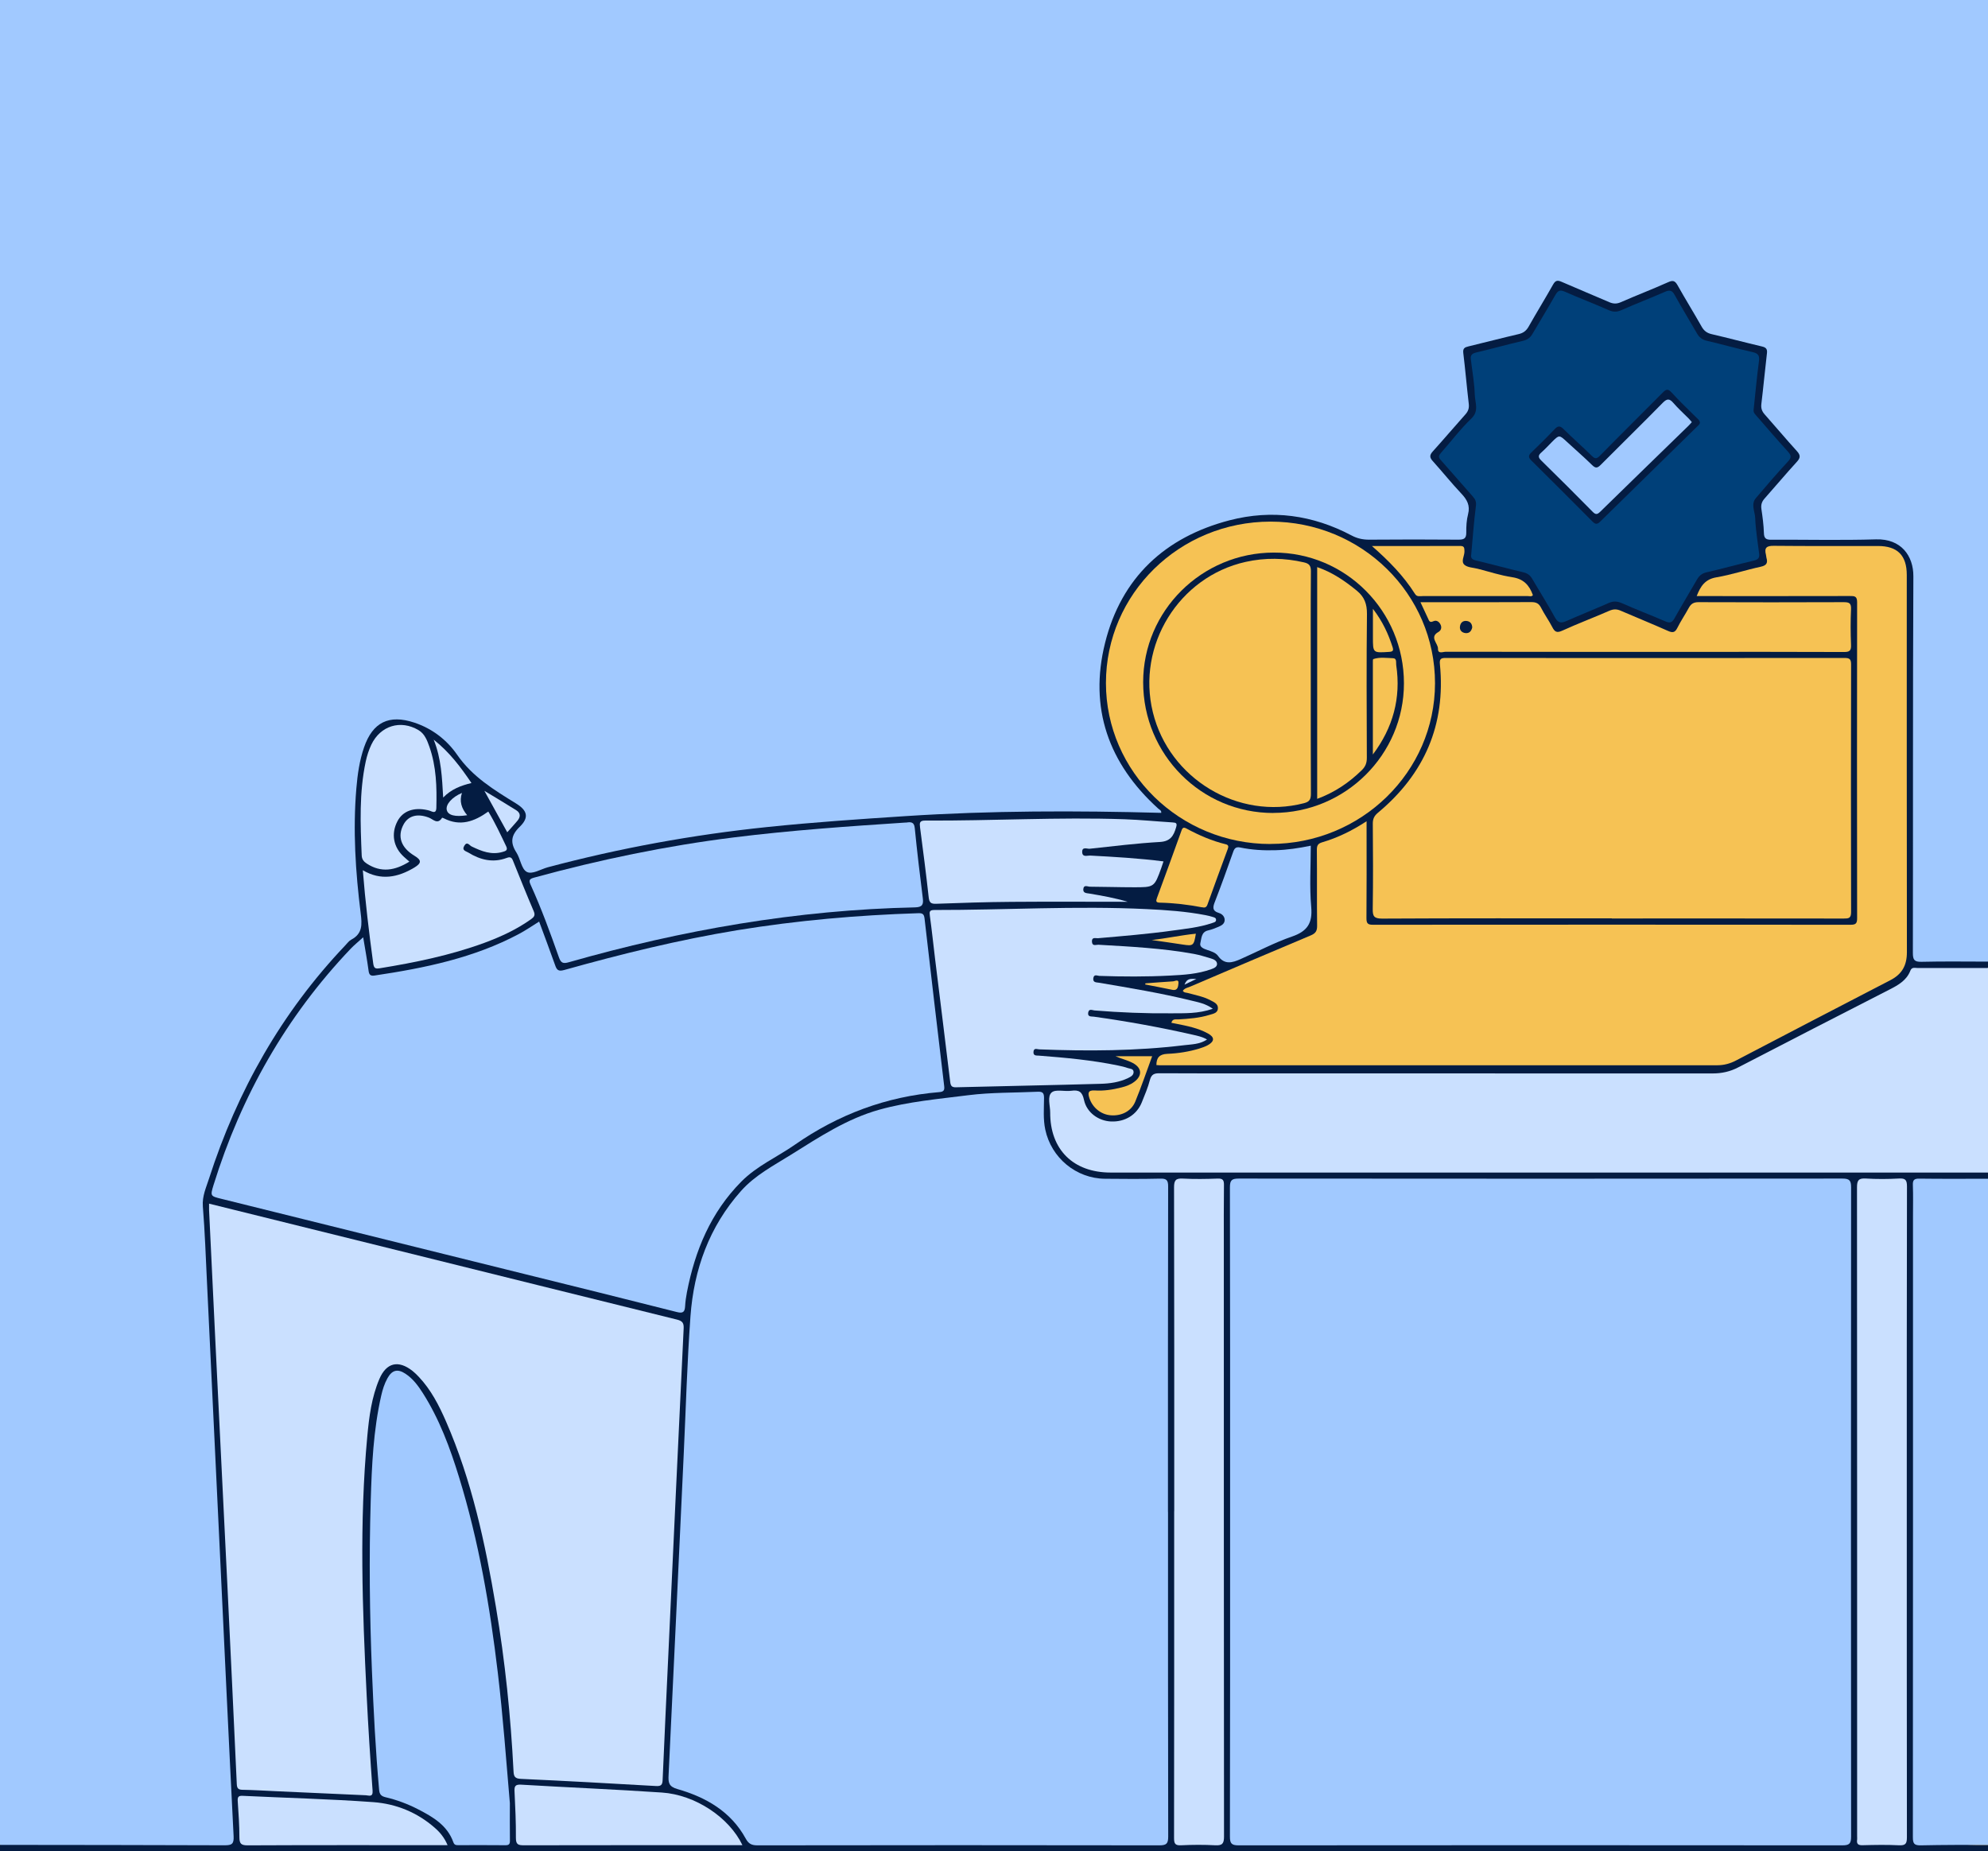 <svg viewBox="0 0 320 298" fill="none" xmlns="http://www.w3.org/2000/svg">
<g clip-path="url(#clip0_707_5883)">
<rect width="320" height="298" fill="#F6C254"/>
<path d="M320 0V155C320 155 318.871 155.295 318.291 155.295C315.42 155.305 312.549 155.315 309.668 155.295C307.817 155.285 307.477 154.946 307.467 153.098C307.447 146.983 307.467 140.869 307.467 134.765C307.467 120.877 307.467 106.99 307.467 93.103C307.467 92.274 307.537 91.455 307.267 90.636C306.596 88.597 305.146 87.479 303.005 87.459C297.553 87.429 292.101 87.459 286.639 87.449C286.099 87.449 285.558 87.449 285.018 87.399C284.158 87.309 283.668 86.829 283.528 85.98C283.298 84.581 283.217 83.173 283.077 81.764C282.997 80.905 283.468 80.275 283.998 79.666C285.488 77.937 286.969 76.189 288.5 74.481C289.12 73.791 289.13 73.242 288.5 72.543C286.979 70.834 285.508 69.076 283.998 67.367C283.288 66.558 283.007 65.709 283.117 64.63C283.368 62.362 283.548 60.074 283.818 57.816C283.958 56.667 283.518 56.258 282.497 56.028C280.306 55.528 278.136 54.929 275.945 54.419C274.724 54.14 273.854 53.49 273.234 52.411C272.223 50.643 271.183 48.894 270.133 47.146C269.252 45.677 269.272 45.677 267.612 46.347C265.601 47.156 263.62 48.015 261.629 48.864C260.439 49.374 259.338 49.384 258.148 48.834C256.187 47.915 254.156 47.146 252.166 46.307C250.705 45.687 250.645 45.697 249.815 47.106C248.784 48.864 247.704 50.593 246.714 52.381C246.103 53.48 245.243 54.12 244.033 54.409C241.762 54.949 239.511 55.558 237.24 56.088C236.29 56.308 235.99 56.757 236.09 57.746C236.33 60.014 236.53 62.292 236.79 64.57C236.92 65.699 236.64 66.578 235.9 67.427C234.419 69.116 232.978 70.844 231.468 72.502C230.738 73.302 230.828 73.821 231.498 74.6C232.998 76.329 234.499 78.047 236.01 79.776C236.65 80.515 236.94 81.314 236.8 82.293C236.63 83.442 236.61 84.611 236.41 85.76C236.21 86.969 235.829 87.419 234.629 87.429C229.587 87.499 224.555 87.508 219.513 87.429C218.703 87.419 217.993 87.029 217.292 86.659C206.788 81.214 194.554 82.713 185.861 90.755C181.339 94.942 178.518 100.177 177.707 106.361C176.587 114.933 179.248 122.256 185.16 128.46C185.67 129 186.331 129.4 186.761 130.029C187.211 130.678 187.041 131.128 186.251 131.278C185.43 131.438 184.58 131.428 183.76 131.348C179.148 130.908 174.526 131.148 169.904 131.138C164.202 131.128 158.51 131.368 152.808 131.428C148.576 131.478 144.355 131.997 140.123 132.287C136.602 132.527 133.08 132.796 129.559 133.096C121.106 133.805 112.693 134.854 104.35 136.463C98.507 137.582 92.715 138.931 86.973 140.499C86.613 140.599 86.243 140.669 85.883 140.769C84.882 141.049 84.172 140.719 83.772 139.76C83.292 138.611 82.701 137.502 82.201 136.363C81.791 135.434 81.861 134.605 82.561 133.825C82.972 133.366 83.382 132.886 83.722 132.357C84.352 131.378 84.142 130.559 83.142 129.949C81.621 129.01 80.16 127.951 78.57 127.152C76.179 125.953 74.868 123.735 73.278 121.787C71.747 119.908 69.856 118.52 67.806 117.311C66.235 116.382 64.495 116.252 62.724 116.502C61.213 116.711 60.333 117.78 59.663 119.009C58.352 121.437 58.002 124.134 57.762 126.822C57.462 130.049 57.412 133.296 57.582 136.533C57.792 140.549 58.112 144.565 58.602 148.562C58.702 149.421 58.552 150.13 57.892 150.7C52.83 155.066 48.959 160.421 45.367 165.986C40.825 173.039 37.064 180.482 34.463 188.475C34.023 189.823 33.703 191.192 33.213 192.521C33.023 193.04 33.032 193.59 33.083 194.129C33.433 198.435 33.523 202.751 33.733 207.057C33.943 211.203 34.133 215.35 34.333 219.496C34.543 223.852 34.653 228.208 35.003 232.554C35.163 234.502 35.183 236.45 35.243 238.398C35.393 242.754 35.633 247.11 35.844 251.456C36.134 257.381 36.324 263.315 36.744 269.24C36.884 271.228 36.944 273.226 37.004 275.214C37.134 279.66 37.424 284.086 37.624 288.532C37.724 290.809 37.664 293.097 37.974 295.365C38.194 296.964 37.684 297.503 36.044 297.503C24.549 297.533 13.065 297.523 1.571 297.503C0.98 297.503 9.31323e-10 297 9.31323e-10 297C9.31323e-10 198.532 0 98.458 0 0C105.71 0 214.28 0 320 0Z" fill="#A1C9FF"/>
<path d="M0 297C11.995 297 24.149 297.034 36.144 297.064C37.314 297.064 37.664 296.864 37.604 295.605C36.804 279.87 36.074 264.134 35.323 248.399C34.663 234.452 33.993 220.495 33.323 206.548C33.123 202.442 32.983 198.326 32.652 194.219C32.522 192.551 33.193 191.162 33.653 189.714C38.194 175.607 45.327 162.988 55.571 152.198C55.881 151.869 56.171 151.459 56.561 151.259C58.372 150.3 58.282 148.802 58.062 147.053C57.222 140.359 56.791 133.646 57.362 126.902C57.552 124.664 57.862 122.446 58.602 120.308C59.993 116.272 62.614 114.973 66.695 116.332C69.556 117.281 71.927 119.109 73.578 121.497C76.039 125.054 79.54 127.172 83.072 129.35C84.922 130.489 85.182 131.628 83.642 133.116C82.241 134.475 82.111 135.674 83.132 137.252C83.772 138.251 83.922 139.87 84.772 140.349C85.642 140.839 87.023 139.93 88.173 139.62C99.758 136.533 111.522 134.385 123.457 133.146C130.91 132.367 138.382 131.867 145.855 131.378C159.52 130.489 173.196 130.489 186.911 130.858C186.991 130.479 186.631 130.349 186.421 130.159C178.428 122.916 175.266 113.964 177.877 103.504C180.488 93.013 187.511 86.46 197.945 83.752C204.728 81.994 211.32 82.903 217.533 86.19C218.443 86.679 219.343 86.879 220.374 86.879C225.165 86.839 229.947 86.839 234.739 86.879C235.609 86.879 236.03 86.729 236.02 85.74C236.009 84.751 236.06 83.722 236.31 82.773C236.67 81.384 236.15 80.435 235.229 79.466C233.639 77.778 232.178 75.949 230.617 74.221C230.087 73.632 230.107 73.252 230.627 72.672C232.408 70.704 234.129 68.666 235.899 66.688C236.35 66.178 236.5 65.679 236.42 65C236.1 62.282 235.869 59.545 235.539 56.827C235.449 56.078 235.769 55.908 236.36 55.768C239.061 55.119 241.762 54.409 244.473 53.78C245.223 53.6 245.683 53.24 246.063 52.571C247.344 50.293 248.724 48.065 250.005 45.787C250.385 45.118 250.725 45.088 251.365 45.368C253.916 46.487 256.487 47.536 259.038 48.645C259.689 48.925 260.229 48.944 260.909 48.645C263.41 47.546 265.971 46.567 268.472 45.448C269.242 45.098 269.592 45.148 270.022 45.907C271.283 48.155 272.643 50.343 273.904 52.581C274.284 53.251 274.744 53.61 275.505 53.79C278.216 54.419 280.907 55.139 283.618 55.778C284.268 55.928 284.498 56.188 284.418 56.867C284.098 59.585 283.848 62.312 283.518 65.04C283.438 65.719 283.608 66.218 284.058 66.718C285.798 68.676 287.479 70.684 289.24 72.623C289.86 73.302 289.81 73.722 289.21 74.371C287.449 76.299 285.768 78.307 284.028 80.265C283.578 80.775 283.428 81.284 283.528 81.964C283.718 83.233 283.888 84.521 283.928 85.8C283.948 86.709 284.308 86.899 285.128 86.889C290.75 86.859 296.372 86.999 301.985 86.829C306.016 86.709 308.007 89.487 307.987 92.784C307.887 112.995 307.947 133.196 307.907 153.407C307.907 154.516 308.137 154.866 309.307 154.836C312.849 154.746 316.459 154.806 320 154.806V155.805C319.47 156.335 318.711 156.295 318.051 156.295C315.22 156.305 312.389 156.325 309.557 156.295C308.647 156.285 307.967 156.494 307.477 157.324C306.976 158.173 306.146 158.682 305.326 159.172C302.575 160.81 299.644 162.139 296.803 163.608C291.19 166.515 285.578 169.442 279.926 172.27C278.426 173.019 276.885 173.279 275.224 173.279C246.333 173.269 217.452 173.269 188.562 173.279C185.55 173.279 186.021 172.999 184.96 175.767C184.5 176.965 184.1 178.184 183.179 179.163C180.348 182.181 175.637 181.311 174.066 177.475C173.846 176.935 173.856 176.146 173.036 176.076C171.955 175.976 170.885 176.136 169.844 176.466C169.594 176.546 169.554 176.865 169.554 177.115C169.524 179.023 169.374 180.932 170.135 182.77C171.525 186.157 174.566 188.235 178.318 188.235C200.586 188.245 222.855 188.235 245.123 188.235C269.222 188.235 293.321 188.235 317.42 188.235C318.271 188.235 319.27 188.045 320 188.724V190C319.48 190.53 318.721 190.223 318.051 190.223C315.47 190.223 312.889 190.223 310.318 190.223C308.507 190.223 308.437 190.293 308.437 192.131C308.437 210.165 308.437 228.188 308.437 246.221C308.437 262.086 308.437 277.961 308.437 293.827C308.437 294.196 308.437 294.576 308.437 294.946C308.467 296.344 308.597 296.474 310.068 296.484C312.729 296.494 315.339 297 318 297C318.67 297 320 297 320 297V298C213.78 298 106.22 298 0 298V297Z" fill="#041C42"/>
<path d="M320 188.764C272.952 188.764 225.826 188.764 178.778 188.764C172.756 188.764 169.014 185.068 169.044 179.073C169.044 177.975 168.544 176.496 169.284 175.866C169.925 175.317 171.365 175.747 172.436 175.597C173.676 175.427 174.206 175.747 174.486 177.075C174.927 179.123 176.837 180.462 178.848 180.542C181.089 180.632 182.97 179.483 183.79 177.465C184.27 176.276 184.78 175.077 185.1 173.848C185.351 172.899 185.861 172.769 186.711 172.779C191.703 172.809 196.705 172.799 201.697 172.799C226.346 172.799 250.995 172.799 275.645 172.809C277.135 172.809 278.486 172.52 279.816 171.82C287.919 167.614 296.053 163.448 304.186 159.282C305.576 158.573 306.907 157.813 307.507 156.255C307.737 155.645 308.247 155.835 308.677 155.835C312.429 155.825 316.249 155.835 320 155.835V188.764Z" fill="#CAE0FF"/>
<path d="M320 297C316.419 297 312.759 296.994 309.187 297.074C308.127 297.094 307.907 296.794 307.907 295.775C307.937 262.436 307.927 229.107 307.927 195.768C307.927 194.109 307.967 192.441 307.907 190.782C307.877 189.983 308.097 189.733 308.927 189.743C312.589 189.793 316.339 189.763 320 189.763V297Z" fill="#A1C9FF"/>
<path d="M198.005 243.393C198.005 225.98 198.015 208.556 197.975 191.142C197.975 190.003 198.265 189.733 199.396 189.733C231.778 189.763 264.17 189.763 296.553 189.733C297.703 189.733 297.963 190.033 297.963 191.152C297.933 225.99 297.933 260.827 297.963 295.665C297.963 296.804 297.673 297.074 296.543 297.074C264.16 297.044 231.768 297.044 199.386 297.074C198.235 297.074 197.975 296.774 197.975 295.655C198.015 278.241 198.005 260.817 198.005 243.403V243.393Z" fill="#A1C9FF"/>
<path d="M188.011 243.393C188.011 260.817 188.001 278.231 188.041 295.655C188.041 296.784 187.771 297.073 186.631 297.073C165.063 297.033 143.504 297.043 121.936 297.073C121.016 297.073 120.506 296.854 120.035 295.984C117.645 291.618 113.633 289.331 109.041 288.012C107.611 287.602 107.561 286.943 107.621 285.754C108.451 268.57 109.251 251.376 110.052 234.192C110.402 226.759 110.602 219.316 111.142 211.903C111.692 204.36 114.153 197.486 119.285 191.721C121.546 189.184 124.507 187.655 127.318 185.897C131.86 183.059 136.332 180.092 141.574 178.634C146.245 177.335 151.047 176.925 155.829 176.316C159.55 175.846 163.272 175.926 166.993 175.756C167.804 175.716 168.054 175.916 168.054 176.755C168.044 178.454 167.894 180.152 168.254 181.851C169.214 186.386 173.216 189.723 177.867 189.763C180.819 189.793 183.78 189.813 186.731 189.743C187.751 189.713 188.041 189.963 188.031 191.022C187.991 208.486 188.001 225.95 188.001 243.403L188.011 243.393Z" fill="#A1C9FF"/>
<path d="M33.653 193.77C43.846 196.288 53.92 198.785 63.984 201.283C78.98 205 93.966 208.736 108.961 212.433C109.902 212.662 110.092 213.032 110.042 213.931C109.201 231.325 108.401 248.719 107.591 266.123C107.271 272.936 106.95 279.74 106.66 286.554C106.63 287.373 106.38 287.573 105.56 287.523C98.327 287.103 91.104 286.704 83.862 286.374C82.881 286.334 82.701 285.984 82.661 285.155C82.211 276.273 81.301 267.432 79.82 258.65C78.109 248.449 75.949 238.359 71.787 228.817C70.657 226.23 69.366 223.712 67.395 221.634C67.085 221.304 66.755 220.985 66.395 220.695C64.124 218.907 62.194 219.356 61.063 222.004C59.813 224.941 59.412 228.088 59.122 231.225C57.822 245.132 58.332 259.049 59.022 272.956C59.272 278.062 59.602 283.167 59.973 288.262C60.053 289.381 59.372 289.031 58.892 289.011C54.03 288.802 49.169 288.572 44.297 288.352C42.546 288.272 40.805 288.162 39.055 288.132C38.364 288.122 38.144 287.912 38.114 287.203C37.624 276.493 37.114 265.783 36.594 255.063C35.964 242.195 35.323 229.327 34.693 216.459C34.343 209.236 33.993 202.012 33.653 194.789C33.643 194.499 33.653 194.21 33.653 193.78V193.77Z" fill="#CAE0FF"/>
<path d="M58.462 150.9C58.792 152.878 59.102 154.586 59.333 156.305C59.422 156.974 59.683 157.134 60.303 157.044C68.346 155.845 76.259 154.226 83.522 150.36C84.612 149.781 85.642 149.071 86.783 148.362C87.643 150.69 88.514 153.008 89.344 155.345C89.614 156.125 89.844 156.434 90.825 156.155C100.028 153.577 109.301 151.289 118.735 149.741C128.359 148.172 138.042 147.323 147.786 147.013C148.416 146.993 148.726 147.083 148.816 147.832C149.847 156.824 150.907 165.816 151.978 174.807C152.058 175.477 151.948 175.756 151.187 175.816C142.664 176.516 134.941 179.403 127.939 184.288C125.087 186.277 121.836 187.685 119.335 190.213C114.413 195.178 111.872 201.303 110.572 208.036C110.432 208.766 110.322 209.515 110.282 210.254C110.232 211.193 109.962 211.483 108.931 211.213C100.758 209.135 92.575 207.117 84.392 205.089C68.146 201.053 51.91 197.027 35.663 193C33.883 192.561 33.823 192.561 34.363 190.802C38.825 176.426 46.057 163.648 56.471 152.708C57.042 152.118 57.682 151.599 58.462 150.89V150.9Z" fill="#A1C9FF"/>
<path d="M273.114 95.951C273.724 94.373 274.454 93.254 276.265 92.944C278.676 92.534 281.017 91.755 283.418 91.235C284.338 91.036 284.588 90.636 284.338 89.797C284.288 89.637 284.308 89.467 284.258 89.307C283.958 88.158 284.378 87.849 285.548 87.869C291.13 87.928 296.703 87.889 302.285 87.898C305.436 87.898 306.926 89.407 306.926 92.564C306.926 112.805 306.916 133.057 306.946 153.298C306.946 155.396 306.176 156.824 304.285 157.794C295.982 162.08 287.709 166.416 279.426 170.731C278.496 171.221 277.495 171.491 276.435 171.491C246.504 171.491 216.572 171.491 186.641 171.491C186.471 171.491 186.311 171.471 186.141 171.461C186.141 170.282 186.621 169.712 187.891 169.652C189.632 169.583 191.363 169.313 193.043 168.803C193.513 168.653 193.994 168.494 194.424 168.254C195.524 167.634 195.534 166.965 194.424 166.366C192.843 165.496 191.072 165.157 189.322 164.807C189.082 164.757 188.852 164.717 188.552 164.657C188.722 163.958 189.262 164.128 189.652 164.108C191.353 164.008 193.053 163.888 194.694 163.378C195.274 163.198 196.024 163.099 196.044 162.309C196.064 161.58 195.394 161.32 194.844 161.031C193.693 160.421 192.413 160.191 191.173 159.852C190.902 159.782 190.582 159.822 190.392 159.502C190.702 159.062 191.213 158.992 191.653 158.803C198.095 156.055 204.538 153.288 211 150.58C211.78 150.251 212.02 149.851 212.01 149.022C211.96 144.945 212.01 140.869 211.97 136.803C211.97 136.114 212.13 135.804 212.841 135.594C215.312 134.865 217.613 133.746 219.973 132.207V133.616C219.973 138.352 219.993 143.097 219.953 147.833C219.953 148.632 220.154 148.872 220.974 148.872C246.614 148.852 272.263 148.852 297.903 148.872C298.723 148.872 298.933 148.642 298.933 147.833C298.913 130.869 298.903 113.914 298.933 96.95C298.933 95.941 298.493 95.951 297.743 95.951C290 95.971 282.257 95.961 274.514 95.961H273.084L273.114 95.951Z" fill="#F6C254"/>
<path d="M259.438 147.842C247.114 147.842 234.789 147.812 222.474 147.882C221.154 147.882 220.944 147.493 220.964 146.304C221.034 141.728 221.014 137.162 220.974 132.586C220.974 131.807 221.204 131.338 221.814 130.828C229.277 124.604 232.728 116.681 231.778 106.96C231.698 106.131 231.868 105.911 232.718 105.921C254.116 105.941 275.515 105.941 296.913 105.921C297.703 105.921 297.963 106.101 297.963 106.94C297.933 120.248 297.933 133.546 297.963 146.853C297.963 147.842 297.543 147.872 296.793 147.872C284.348 147.852 271.893 147.862 259.448 147.862L259.438 147.842Z" fill="#F6C254"/>
<path d="M236.82 89.237C237.06 86.639 237.24 84.042 237.57 81.454C237.66 80.775 237.48 80.385 237.07 79.926C235.329 77.977 233.639 75.989 231.898 74.041C231.488 73.582 231.588 73.302 231.958 72.892C233.579 71.064 235.059 69.076 236.82 67.397C238.12 66.158 237.43 64.85 237.39 63.591C237.33 61.653 236.98 59.734 236.75 57.806C236.67 57.127 237.01 56.887 237.65 56.737C240.151 56.148 242.632 55.448 245.143 54.869C245.863 54.699 246.313 54.369 246.674 53.75C247.884 51.672 249.155 49.624 250.335 47.526C250.735 46.826 251.055 46.587 251.886 46.956C254.196 47.985 256.577 48.874 258.888 49.904C259.639 50.243 260.239 50.263 260.999 49.923C263.31 48.895 265.681 47.995 268.002 46.976C268.772 46.637 269.162 46.746 269.572 47.496C270.713 49.564 271.953 51.582 273.134 53.64C273.504 54.289 273.974 54.689 274.744 54.859C277.215 55.428 279.646 56.138 282.117 56.687C283.117 56.907 283.247 57.337 283.117 58.256C282.777 60.833 282.547 63.431 282.267 66.019C282.227 66.348 282.407 66.568 282.597 66.788C284.318 68.756 286.009 70.744 287.769 72.672C288.319 73.282 288.429 73.621 287.809 74.291C286.029 76.209 284.328 78.187 282.637 80.185C281.797 81.174 282.487 82.343 282.527 83.392C282.597 85.331 282.937 87.249 283.167 89.177C283.247 89.856 282.927 90.106 282.277 90.256C279.736 90.855 277.215 91.555 274.664 92.144C273.934 92.314 273.504 92.694 273.154 93.303C271.953 95.391 270.703 97.449 269.532 99.547C269.142 100.247 268.782 100.347 268.052 100.027C265.771 99.028 263.43 98.159 261.159 97.14C260.359 96.78 259.709 96.73 258.928 97.08C256.687 98.069 254.407 98.978 252.166 99.967C251.305 100.347 250.795 100.327 250.285 99.388C249.135 97.279 247.834 95.241 246.624 93.163C246.283 92.584 245.853 92.284 245.183 92.124C242.642 91.525 240.111 90.835 237.57 90.226C236.97 90.086 236.69 89.826 236.82 89.227V89.237Z" fill="#004079"/>
<path d="M82.071 290.28C82.071 292.278 82.051 294.267 82.081 296.265C82.091 296.844 81.961 297.064 81.341 297.054C78.84 297.024 76.349 297.044 73.848 297.044C73.468 297.044 73.148 297.064 72.978 296.584C72.007 293.847 69.697 292.508 67.316 291.279C65.655 290.42 63.904 289.761 62.074 289.331C61.364 289.161 61.083 288.872 61.023 288.112C60.453 281.778 60.133 275.424 59.873 269.07C59.503 259.928 59.393 250.787 59.673 241.635C59.843 235.951 60.093 230.256 61.364 224.671C61.584 223.702 61.884 222.743 62.374 221.864C63.104 220.555 63.995 220.315 65.255 221.145C66.465 221.934 67.306 223.083 68.066 224.272C70.737 228.478 72.448 233.103 73.898 237.829C77.059 248.099 78.87 258.64 80.131 269.29C80.961 276.263 81.471 283.267 82.071 290.28Z" fill="#A1C9FF"/>
<path d="M195.204 162.399C192.863 163.218 190.682 163.109 188.532 163.129C184.41 163.168 180.298 162.999 176.187 162.669C175.827 162.639 175.297 162.329 175.166 162.989C175.026 163.738 175.667 163.618 176.067 163.668C181.419 164.417 186.731 165.376 191.993 166.575C192.743 166.745 193.513 166.895 194.294 167.345C193.083 168.144 191.803 168.114 190.602 168.264C182.859 169.203 175.076 169.233 167.293 168.933C166.943 168.923 166.393 168.633 166.353 169.353C166.313 170.012 166.853 169.912 167.233 169.942C171.505 170.272 175.767 170.662 179.968 171.531C180.498 171.641 181.029 171.76 181.529 171.94C181.889 172.07 182.459 172.02 182.469 172.58C182.469 173.099 182.029 173.329 181.609 173.539C180.198 174.228 178.658 174.438 177.127 174.478C169.394 174.698 161.651 174.838 153.908 175.037C153.208 175.057 153.028 174.828 152.948 174.158C152.158 167.564 151.327 160.971 150.517 154.377C150.237 152.069 149.997 149.751 149.677 147.453C149.587 146.784 149.597 146.494 150.407 146.494C161.811 146.514 173.206 145.795 184.61 146.354C187.761 146.504 190.922 146.724 194.034 147.323C194.404 147.393 194.764 147.483 195.124 147.593C195.394 147.673 195.754 147.723 195.744 148.092C195.744 148.452 195.394 148.492 195.124 148.592C193.023 149.311 190.822 149.521 188.652 149.821C184.69 150.37 180.719 150.69 176.737 151.04C176.367 151.07 175.717 150.79 175.767 151.609C175.817 152.388 176.437 152.069 176.807 152.089C181.959 152.398 187.111 152.638 192.193 153.567C193.123 153.737 194.044 154.037 194.954 154.307C195.404 154.437 195.894 154.686 195.904 155.176C195.904 155.685 195.364 155.885 194.944 156.035C192.803 156.804 190.552 156.944 188.311 157.054C184.53 157.254 180.739 157.234 176.957 157.104C176.637 157.094 176.087 156.764 175.987 157.474C175.887 158.203 176.487 158.133 176.887 158.203C181.839 159.042 186.801 159.862 191.683 161.06C192.823 161.34 194.014 161.53 195.214 162.389L195.204 162.399Z" fill="#CAE0FF"/>
<path d="M306.927 243.394C306.927 260.847 306.927 278.311 306.947 295.765C306.947 296.784 306.747 297.114 305.676 297.064C303.725 296.964 301.765 297.004 299.814 297.054C299.104 297.074 298.824 296.854 298.934 296.155C298.954 295.995 298.934 295.825 298.934 295.655C298.934 260.817 298.934 225.99 298.914 191.152C298.914 190.053 299.144 189.654 300.314 189.724C302.095 189.833 303.895 189.823 305.676 189.724C306.727 189.664 306.957 189.983 306.957 191.012C306.917 208.466 306.927 225.93 306.927 243.384V243.394Z" fill="#CAE0FF"/>
<path d="M189.012 243.264C189.012 225.89 189.022 208.516 188.982 191.142C188.982 190.004 189.262 189.674 190.392 189.734C192.263 189.834 194.134 189.804 196.004 189.734C196.855 189.704 197.025 190.004 197.015 190.783C196.975 193.98 196.995 197.187 196.995 200.384C196.995 232.144 196.995 263.905 197.025 295.655C197.025 296.794 196.745 297.124 195.614 297.064C193.784 296.964 191.953 296.974 190.122 297.064C189.142 297.114 188.982 296.784 188.982 295.885C189.012 278.341 189.002 260.798 189.002 243.264H189.012Z" fill="#CAE0FF"/>
<path d="M145.786 132.427C146.516 132.327 147.146 132.227 147.246 133.316C147.616 137.073 148.066 140.829 148.537 144.576C148.667 145.595 148.487 146.044 147.296 146.074C128.319 146.474 109.782 149.711 91.565 154.906C90.645 155.166 90.294 155.046 89.964 154.107C88.574 150.171 87.143 146.244 85.413 142.438C85.073 141.698 85.223 141.489 85.993 141.279C96.547 138.392 107.221 136.174 118.085 134.815C127.289 133.666 136.542 133.026 145.786 132.417V132.427Z" fill="#A1C9FF"/>
<path d="M204.488 135.873C189.902 135.873 178.028 124.254 178.018 109.967C178.018 95.591 189.852 83.982 204.518 83.972C219.163 83.972 230.998 95.611 230.988 109.997C230.978 124.274 219.103 135.863 204.488 135.863V135.873Z" fill="#F6C254"/>
<path d="M228.657 96.95H229.637C235.259 96.95 240.872 96.96 246.494 96.93C247.254 96.93 247.704 97.129 248.054 97.829C248.595 98.898 249.315 99.887 249.865 100.956C250.255 101.715 250.585 101.935 251.476 101.525C253.967 100.386 256.528 99.427 259.039 98.328C259.719 98.029 260.259 98.039 260.909 98.328C263.42 99.417 265.961 100.436 268.462 101.555C269.202 101.885 269.603 101.875 269.993 101.086C270.543 99.977 271.253 98.938 271.843 97.849C272.193 97.199 272.624 96.94 273.404 96.94C281.187 96.97 288.97 96.97 296.753 96.94C297.633 96.94 297.993 97.07 297.953 98.069C297.863 99.977 297.873 101.895 297.953 103.803C297.993 104.742 297.733 104.972 296.793 104.962C288.34 104.922 279.896 104.942 271.443 104.942C258.538 104.942 245.633 104.942 232.729 104.922C232.288 104.922 231.438 105.322 231.468 104.453C231.498 103.554 230.017 102.594 231.538 101.735C231.938 101.515 232.088 101.076 231.918 100.646C231.718 100.127 231.248 99.767 230.738 100.007C230.118 100.297 230.038 99.947 229.857 99.547C229.487 98.728 229.097 97.919 228.647 96.95H228.657Z" fill="#F6C254"/>
<path d="M187.281 138.681C187.131 139.12 187.031 139.44 186.921 139.75C185.801 142.837 185.801 142.847 182.449 142.837C180.118 142.837 177.788 142.757 175.457 142.747C175.076 142.747 174.446 142.367 174.376 143.137C174.316 143.786 174.876 143.776 175.327 143.846C177.397 144.196 179.468 144.555 181.509 145.175C175.267 145.175 169.024 145.135 162.792 145.185C158.76 145.215 154.719 145.345 150.687 145.495C149.827 145.525 149.587 145.295 149.487 144.446C149.077 140.689 148.586 136.943 148.096 133.196C148.006 132.477 148.006 132.087 148.957 132.097C159.651 132.157 170.335 131.518 181.019 131.887C183.59 131.977 186.161 132.237 188.732 132.397C189.302 132.437 189.522 132.507 189.312 133.196C188.912 134.555 188.402 135.444 186.711 135.544C182.939 135.764 179.178 136.223 175.417 136.633C174.986 136.683 174.166 136.243 174.196 137.182C174.226 138.051 175.026 137.712 175.467 137.732C179.368 137.942 183.27 138.161 187.271 138.671L187.281 138.681Z" fill="#CAE0FF"/>
<path d="M58.392 140.09C61.303 141.808 64.034 141.259 66.686 139.67C67.876 138.951 67.886 138.471 66.706 137.762C64.555 136.463 63.924 134.675 64.945 132.756C65.715 131.298 67.216 130.918 69.046 131.628C69.717 131.887 70.437 132.806 71.157 131.657C71.177 131.628 71.357 131.687 71.447 131.737C74.058 133.076 76.329 132.277 78.6 130.648C79.68 132.417 80.561 134.325 81.471 136.223C81.791 136.883 81.401 137.003 80.921 137.142C79.1 137.682 77.5 137.032 75.909 136.263C75.559 136.093 75.189 135.374 74.728 136.173C74.298 136.923 75.019 137.022 75.369 137.242C77.29 138.431 79.34 138.941 81.541 138.121C82.101 137.912 82.351 138.002 82.561 138.531C83.662 141.259 84.752 143.986 85.913 146.694C86.203 147.373 85.953 147.633 85.463 147.992C83.142 149.641 80.581 150.82 77.93 151.799C72.488 153.787 66.846 154.946 61.143 155.875C60.393 155.995 60.183 155.865 60.073 155.076C59.403 150.14 58.803 145.205 58.402 140.11L58.392 140.09Z" fill="#CAE0FF"/>
<path d="M119.495 297.044H118.265C106.951 297.044 95.626 297.044 84.312 297.064C83.402 297.064 83.042 296.924 83.042 295.885C83.062 293.397 82.942 290.9 82.822 288.412C82.781 287.593 82.901 287.253 83.862 287.303C91.415 287.753 98.988 288.062 106.54 288.572C111.903 288.932 117.365 292.558 119.505 297.044H119.495Z" fill="#CAE0FF"/>
<path d="M210.99 136.133C210.99 139.46 210.77 142.757 211.06 146.004C211.29 148.622 210.44 149.92 207.969 150.77C205.118 151.749 202.427 153.197 199.656 154.416C198.365 154.986 197.105 155.365 196.054 153.877C195.674 153.347 194.954 153.147 194.324 152.928C193.764 152.738 193.053 152.468 193.213 151.839C193.413 151.089 193.333 150.03 194.474 149.781C195.034 149.651 195.584 149.441 196.114 149.211C196.575 149.011 197.065 148.772 197.125 148.202C197.185 147.573 196.715 147.133 196.225 146.983C195.064 146.634 195.224 146.004 195.574 145.125C196.595 142.497 197.545 139.84 198.485 137.182C198.695 136.573 198.926 136.293 199.616 136.433C201.497 136.823 203.407 136.933 205.328 136.873C207.199 136.823 209.049 136.543 211 136.143L210.99 136.133Z" fill="#A1C9FF"/>
<path d="M72.058 297.044H70.787C60.473 297.044 50.159 297.024 39.845 297.074C38.785 297.074 38.545 296.774 38.535 295.785C38.535 293.837 38.395 291.888 38.265 289.94C38.225 289.301 38.375 289.061 39.065 289.101C46.078 289.441 53.11 289.61 60.113 290.12C63.754 290.39 67.136 291.758 69.957 294.226C70.807 294.965 71.527 295.805 72.048 297.054L72.058 297.044Z" fill="#CAE0FF"/>
<path d="M65.895 138.711C63.584 140.15 61.353 140.54 59.032 139.021C58.552 138.711 58.252 138.342 58.222 137.722C58.012 132.657 57.802 127.592 58.872 122.586C59.072 121.657 59.362 120.748 59.773 119.879C61.223 116.832 64.484 115.813 67.385 117.551C68.366 118.14 68.756 119.199 69.116 120.208C70.237 123.396 70.326 126.712 70.237 130.049C70.216 130.699 69.986 130.849 69.416 130.609C69.226 130.529 69.026 130.459 68.826 130.419C66.595 129.909 64.824 130.569 63.974 132.207C62.914 134.235 63.324 136.423 65.044 137.962C65.285 138.182 65.535 138.392 65.905 138.721L65.895 138.711Z" fill="#CAE0FF"/>
<path d="M220.844 87.899C225.576 87.899 230.307 87.909 235.039 87.889C235.719 87.889 235.709 88.208 235.729 88.738C235.759 89.497 235.089 90.396 235.749 90.946C236.27 91.375 237.15 91.375 237.87 91.565C239.721 92.035 241.552 92.644 243.422 92.924C245.243 93.194 246.173 94.203 246.744 95.811C246.523 96.091 246.213 95.961 245.953 95.961C240.301 95.961 234.649 95.961 228.997 95.961C228.567 95.961 228.076 96.121 227.766 95.612C225.916 92.674 223.505 90.246 220.844 87.909V87.899Z" fill="#F6C254"/>
<path d="M193.483 146.064C191.243 145.635 188.972 145.365 186.691 145.315C186.071 145.305 186.041 145.075 186.231 144.556C187.561 140.949 188.882 137.332 190.182 133.706C190.352 133.216 190.532 133.146 190.972 133.376C192.983 134.465 195.074 135.374 197.305 135.914C197.725 136.014 197.785 136.253 197.635 136.653C196.525 139.64 195.434 142.637 194.354 145.635C194.184 146.114 193.894 146.154 193.493 146.054L193.483 146.064Z" fill="#F6C254"/>
<path d="M185.46 170.032C184.56 172.469 183.73 174.937 182.739 177.345C182.099 178.903 180.498 179.693 178.758 179.543C177.217 179.413 175.877 178.324 175.366 176.815C175.096 176.016 175.086 175.477 176.217 175.547C177.677 175.647 179.118 175.417 180.538 175.057C181.269 174.877 181.969 174.617 182.579 174.158C183.91 173.159 183.81 171.91 182.349 171.131C181.469 170.661 180.498 170.461 179.548 170.032H185.45H185.46Z" fill="#F6C254"/>
<path d="M75.889 126.053C74.188 126.472 72.658 127.032 71.337 128.391C71.147 125.174 71.047 122.166 69.807 119.069C72.398 121.127 74.168 123.515 75.889 126.053Z" fill="#CAE0FF"/>
<path d="M81.651 133.985C80.43 131.777 79.29 129.709 77.969 127.312C79.89 128.47 81.511 129.44 83.101 130.439C83.822 130.888 83.802 131.518 83.291 132.127C82.791 132.726 82.251 133.306 81.651 133.985Z" fill="#CAE0FF"/>
<path d="M75.199 131.238C73.228 131.548 72.118 131.238 71.918 130.409C71.697 129.53 72.738 128.331 74.358 127.651C73.918 128.98 74.268 130.119 75.199 131.238Z" fill="#CAE0FF"/>
<path d="M185.38 151.33C187.761 151.07 190.102 150.55 192.493 150.311C192.173 152.249 192.073 152.319 190.382 152.059C188.722 151.799 187.051 151.569 185.38 151.33Z" fill="#F6C254"/>
<path d="M184.38 158.303C185.861 158.193 187.341 158.073 188.822 157.983C189.142 157.963 189.762 157.553 189.692 158.303C189.642 158.772 189.612 159.542 188.682 159.342C187.231 159.032 185.781 158.772 184.33 158.483C184.35 158.423 184.37 158.353 184.38 158.293V158.303Z" fill="#F6C254"/>
<path d="M183.51 137.012C184.83 136.503 186.111 136.643 187.321 136.393C187.571 136.343 188.061 136.153 188.001 136.733C187.961 137.112 187.801 137.462 187.291 137.412C186.101 137.282 184.9 137.162 183.51 137.012Z" fill="#041C42"/>
<path d="M182.629 143.886C183.29 143.856 183.94 143.806 184.6 143.796C184.89 143.796 185.35 143.646 185.27 144.206C185.2 144.736 184.81 144.526 184.5 144.456C183.87 144.326 183.23 144.196 182.599 144.056C182.599 143.996 182.619 143.946 182.619 143.886H182.629Z" fill="#041C42"/>
<path d="M190.662 158.514C191.082 157.434 191.672 157.584 192.582 157.594C191.832 157.954 191.392 158.164 190.662 158.514Z" fill="#CAE0FF"/>
<path d="M273.634 67.996C273.614 68.326 273.354 68.506 273.154 68.696C267.962 73.791 262.76 78.876 257.578 83.971C257.118 84.421 256.807 84.441 256.347 83.971C253.066 80.665 249.775 77.378 246.464 74.101C246.003 73.641 246.003 73.321 246.464 72.872C247.754 71.633 249.025 70.374 250.255 69.075C250.785 68.516 251.135 68.536 251.676 69.075C253.156 70.534 254.717 71.903 256.197 73.361C256.717 73.871 256.978 73.931 257.548 73.351C260.889 69.934 264.3 66.588 267.662 63.181C268.232 62.601 268.522 62.581 269.102 63.221C270.353 64.609 271.733 65.888 273.044 67.207C273.274 67.437 273.574 67.627 273.624 67.986L273.634 67.996Z" fill="#041C42"/>
<path d="M204.968 130.878C193.383 130.898 184.01 121.477 184.01 109.828C184.01 98.328 193.433 88.977 205.028 88.957C216.612 88.937 225.986 98.358 225.986 110.007C225.986 121.497 216.562 130.858 204.968 130.868V130.878Z" fill="#041C42"/>
<path d="M236.979 101.006C236.849 101.586 236.519 101.996 235.869 101.916C235.319 101.846 234.939 101.476 234.999 100.897C235.059 100.277 235.449 99.888 236.089 99.967C236.649 100.037 236.959 100.407 236.979 101.016V101.006Z" fill="#041C42"/>
<path d="M272.323 67.957C272.113 68.186 271.963 68.376 271.783 68.546C267.051 73.162 262.299 77.757 257.578 82.383C257.128 82.823 256.857 82.893 256.377 82.403C253.636 79.616 250.865 76.858 248.074 74.121C247.544 73.601 247.594 73.282 248.114 72.832C248.704 72.312 249.245 71.723 249.795 71.164C250.985 69.975 250.975 69.975 252.256 71.164C253.596 72.402 254.987 73.601 256.287 74.88C256.857 75.44 257.158 75.34 257.678 74.82C260.989 71.483 264.36 68.206 267.642 64.85C268.352 64.13 268.742 64.16 269.362 64.879C270.122 65.759 270.993 66.538 271.813 67.367C271.983 67.537 272.123 67.727 272.313 67.937L272.323 67.957Z" fill="#A1C9FF"/>
<path d="M210.99 109.928C210.99 115.872 210.98 121.817 211.01 127.761C211.01 128.62 210.85 129.06 209.9 129.3C199.306 132.057 188.202 125.393 185.571 114.663C182.93 103.903 189.752 92.854 200.506 90.456C203.647 89.757 206.769 89.806 209.9 90.536C210.72 90.726 211.02 91.055 211.01 91.954C210.96 97.939 210.99 103.923 210.99 109.918V109.928Z" fill="#F6C254"/>
<path d="M212.021 128.6V91.295C214.461 92.134 216.472 93.513 218.403 95.091C219.633 96.1 220.044 97.239 220.034 98.838C219.944 106.561 219.984 114.294 220.014 122.016C220.014 122.836 219.783 123.415 219.213 123.975C217.172 125.973 214.872 127.551 212.031 128.6H212.021Z" fill="#F6C254"/>
<path d="M220.984 121.477C220.984 116.502 220.984 111.536 220.984 106.561C220.984 106.401 220.984 106.121 221.054 106.101C222.094 105.752 223.175 105.932 224.235 105.961C224.875 105.981 224.685 106.661 224.745 107.07C225.536 112.376 224.225 117.161 220.974 121.477H220.984Z" fill="#F6C254"/>
<path d="M220.984 97.999C222.574 100.067 223.485 102.075 224.165 104.203C224.325 104.712 224.225 104.902 223.625 104.942C220.984 105.112 220.994 105.142 220.994 102.564C220.994 101.166 220.994 99.767 220.994 97.999H220.984Z" fill="#F6C254"/>
</g>
<defs>
<clipPath id="clip0_707_5883">
<rect width="320" height="298" fill="white"/>
</clipPath>
</defs>
</svg>
